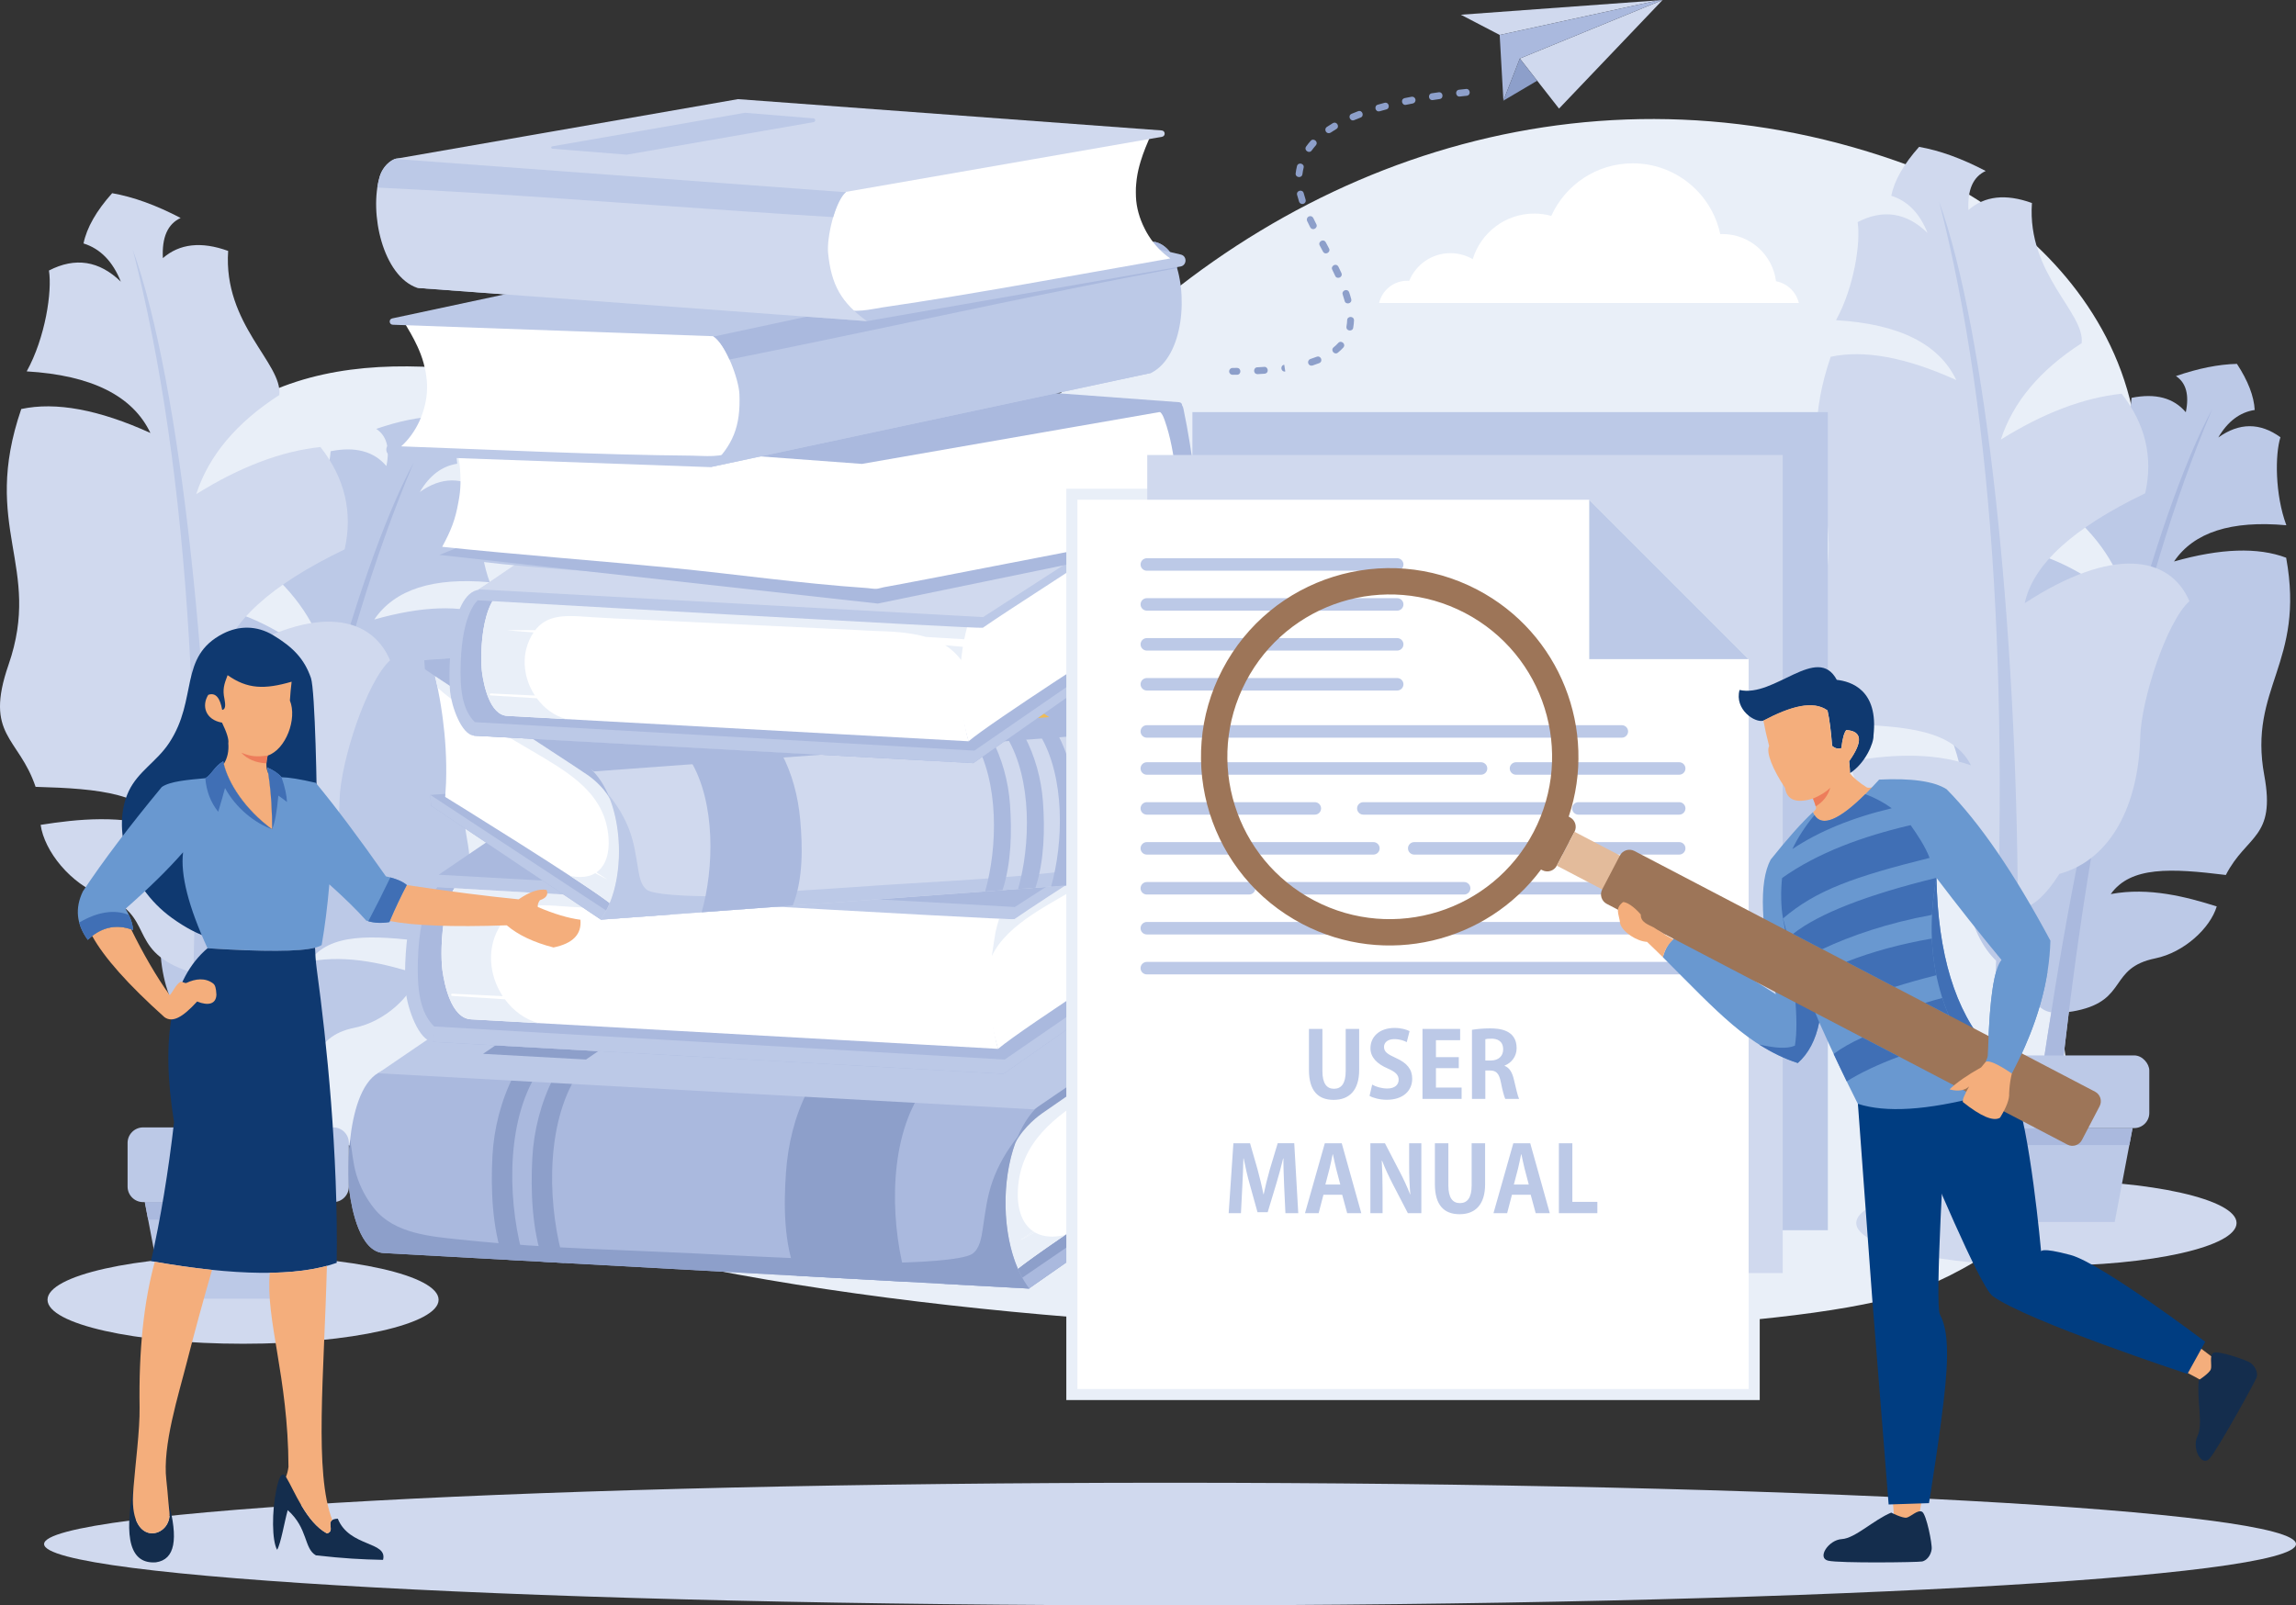<?xml version="1.0" encoding="UTF-8"?><svg id="a" xmlns="http://www.w3.org/2000/svg" viewBox="0 0 2206.8 1543.35"><rect x="0" y="0" width="2206.8" height="1543.35" fill="#333333" stroke="none"/><path d="M1836.18,159.62c-293.08-108.8-590.95-12.61-792.98,196.9-101.04,104.79-257.6,68.58-417.01,32.38-159.3-36.18-321.46-72.36-433.85,32.19-153.45,142.75-83.16,509.75,127.25,668.71,286,216.06,1351.46,222.55,1528.24,148.41,302.09-126.7,1.93-361.32,142.94-586.22,166.36-265.33-25.09-444.28-154.61-492.36Z" style="fill:#e9eff8; fill-rule:evenodd;"/><path d="M1949.83,530.35c-23.63,22.29-34.36,49-32.19,80.12,55.88,38.05,84.76,73.69,86.67,106.9-65.64-58.42-114.96-58.27-137.16-22.39,16.39,19.83,27.85,88.26,23.89,119.74-6.99,55.63,8.15,105.54,50.19,124.3,9.64,21.59,19.77,32.97,30.37,34.15-10.17,62.31-18.75,125.55-25.71,189.74,7.1,3.66,17.27,3.27,22.67-.39,2.17-25.02,3.76-42.68,5.39-54.51,4.31-46.58,9.16-91.64,14.55-135.16,2.6-.3,5.17-.73,7.73-1.29,49.14-10.32,30.32-40.99,75.29-50.21,27.67-5.67,52.85-29.04,59.1-49.94-28.8-9.08-65.08-18.77-101.86-11.88,19.12-26.86,57.94-24.85,110.61-18.36,19.91-38.69,48.17-35.15,36.96-95.68-15.61-84.36,39.57-107.75,21.01-209.31-27.14-10.26-63.06-9.06-107.77,3.61,18.96-28.05,54.95-39.66,107.96-34.83-11.02-29.75-10.92-68.21-5.68-84.61-19.68-14.23-39.59-14.15-59.72,.23,9.01-15.43,20.66-24.25,34.98-26.45-.71-13.22-6.4-28-17.07-44.32-17.64,.41-37.19,4.32-58.64,11.72,9.77,6.44,12.93,18.03,9.49,34.77-11.76-13.83-29.13-18.44-52.11-13.85-4.85,60.3-58.28,84.76-59.18,110.73,31.46,27.71,49.89,57.93,55.28,90.66-32.05-27.49-63.73-45.33-95.04-53.52Z" style="fill:#bcc9e7; fill-rule:evenodd;"/><path d="M1945.88,1162.91c6.96-64.18,15.53-127.43,25.71-189.74,36.29-235.34,99.66-478.44,154.83-580.16-73.6,173.48-124.43,411.81-152.48,715-1.62,11.83-3.21,29.49-5.39,54.51-5.41,3.66-15.57,4.05-22.67,.39Z" style="fill:#aab9de; fill-rule:evenodd;"/><path d="M2039.26,378.53c22.81,29.12,30.35,61.01,22.61,95.69-69.38,33.34-107.97,68.55-115.76,105.62,83.84-54.61,139.34-46.06,158.24-1.88-21.82,19.54-46.36,94.63-47.27,130.75-1.59,63.82-27.13,117.44-77.65,131.41-14.54,22.67-27.87,33.77-40,33.28,.86,71.89-.25,144.56-3.33,218.01-8.62,2.91-19.99,.74-25.46-4.3,1.81-28.54,3.02-48.69,3.21-62.28,3.07-53.19,5.28-104.74,6.61-154.66-2.88-.79-5.7-1.71-8.48-2.76-53.58-19.98-27.17-51.31-76.23-69.34-30.2-11.1-54.56-41.69-58.05-66.29,33.98-5.33,76.46-10.06,116.7,3.95-16.96-33.5-61.01-37.83-121.42-39.49-15.83-46.93-48.25-47.76-25.34-114.01,31.93-92.33-26.22-128.05,11.95-239.24,32.3-6.94,72.54,.52,120.72,22.39-16.58-34.81-55.12-54-115.63-57.58,17.46-31.62,23.9-74.94,20.78-94.3,24.58-12.68,46.97-9.2,67.19,10.42-7.51-18.91-19.13-30.82-34.87-35.73,3.05-14.77,11.97-30.43,26.75-47,19.79,3.46,41.13,11.19,64.03,23.17-12.1,5.59-17.63,18.1-16.6,37.53,15.59-13.57,35.94-15.81,61.03-6.73-4.8,68.72,51.2,105.35,47.8,134.75-40.15,25.85-66.03,56.74-77.67,92.68,40.76-25.5,79.48-40.2,116.12-44.09Z" style="fill:#d0d9ee; fill-rule:evenodd;"/><path d="M1936.11,1091.42c3.08-73.45,4.19-146.12,3.33-218.01-.82-271.15-30.84-555.63-75.64-679.54,53.37,207.84,70.05,484.83,50.05,830.97-.18,13.59-1.39,33.74-3.21,62.28,5.47,5.04,16.85,7.21,25.46,4.3Z" style="fill:#bcc9e7; fill-rule:evenodd;"/><path d="M1966.9,1134.65c-100.94,0-182.77,18.41-182.77,41.12s81.83,41.13,182.77,41.13,182.77-18.42,182.77-41.13-81.83-41.12-182.77-41.12Z" style="fill:#d0d9ee; fill-rule:evenodd;"/><rect x="1858.96" y="1014.64" width="206.84" height="69.86" rx="14.52" ry="14.52" style="fill:#bcc9e7;"/><polygon points="1875.07 1084.5 2049.7 1084.5 2032.56 1174.76 1892.21 1174.76 1875.07 1084.5" style="fill:#bcc9e7; fill-rule:evenodd;"/><polygon points="2049.7 1084.5 1875.07 1084.5 1878.17 1100.83 2046.61 1100.83 2049.7 1084.5" style="fill:#aab9de; fill-rule:evenodd;"/><path d="M216.06,585.86c-24.29,22.93-35.33,50.39-33.1,82.39,57.45,39.12,87.15,75.77,89.11,109.93-67.49-60.07-118.21-59.92-141.04-23.02,16.85,20.39,28.64,90.75,24.56,123.13-7.18,57.2,8.38,108.52,51.61,127.81,9.91,22.2,20.32,33.91,31.22,35.11-10.46,64.08-19.27,129.12-26.44,195.12,7.31,3.76,17.75,3.35,23.31-.41,2.24-25.72,3.87-43.88,5.55-56.04,4.43-47.91,9.41-94.24,14.95-138.99,2.67-.31,5.32-.75,7.95-1.32,50.54-10.61,31.18-42.15,77.42-51.63,28.46-5.83,54.34-29.86,60.77-51.35-29.62-9.34-66.92-19.3-104.74-12.22,19.66-27.62,59.57-25.55,113.74-18.88,20.47-39.77,49.52-36.14,38.01-98.38-16.06-86.75,40.69-110.8,21.6-215.23-27.91-10.55-64.84-9.32-110.81,3.71,19.49-28.85,56.49-40.79,111.01-35.82-11.33-30.59-11.23-70.14-5.84-87-20.24-14.63-40.71-14.55-61.4,.24,9.26-15.87,21.24-24.93,35.96-27.2-.73-13.6-6.58-28.79-17.55-45.57-18.14,.42-38.24,4.44-60.29,12.05,10.05,6.62,13.3,18.54,9.76,35.75-12.09-14.22-29.95-18.96-53.59-14.24-4.99,62.01-59.93,87.16-60.87,113.86,32.36,28.5,51.31,59.57,56.85,93.23-32.96-28.27-65.54-46.61-97.74-55.03Z" style="fill:#bcc9e7; fill-rule:evenodd;"/><path d="M212,1236.32c7.16-66,15.98-131.03,26.44-195.12,37.32-241.99,102.49-491.96,159.21-596.56-75.69,178.38-127.95,423.46-156.79,735.23-1.67,12.16-3.31,30.32-5.55,56.04-5.56,3.76-16.01,4.17-23.31,.41Z" style="fill:#aab9de; fill-rule:evenodd;"/><path d="M308.02,429.75c23.45,29.94,31.21,62.74,23.25,98.39-71.35,34.28-111.02,70.49-119.03,108.61,86.21-56.16,143.29-47.36,162.71-1.94-22.44,20.09-47.67,97.31-48.6,134.46-1.64,65.63-27.9,120.76-79.85,135.13-14.94,23.31-28.66,34.72-41.14,34.23,.88,73.92-.25,148.65-3.42,224.17-8.86,2.99-20.56,.76-26.18-4.43,1.86-29.34,3.11-50.06,3.3-64.04,3.16-54.69,5.42-107.7,6.8-159.04-2.96-.81-5.87-1.75-8.72-2.83-55.09-20.54-27.94-52.76-78.39-71.3-31.05-11.41-56.1-42.87-59.69-68.16,34.94-5.48,78.63-10.35,120,4.06-17.44-34.45-62.73-38.9-124.85-40.61-16.27-48.26-49.61-49.11-26.05-117.23,32.83-94.94-26.97-131.67,12.28-246,33.22-7.13,74.59,.54,124.13,23.03-17.04-35.8-56.67-55.53-118.9-59.21,17.96-32.51,24.58-77.06,21.38-96.96,25.27-13.04,48.3-9.46,69.09,10.71-7.73-19.44-19.67-31.68-35.86-36.74,3.13-15.19,12.3-31.29,27.51-48.32,20.35,3.56,42.29,11.5,65.84,23.83-12.44,5.75-18.13,18.61-17.07,38.6,16.03-13.95,36.95-16.26,62.75-6.92-4.93,70.66,52.65,108.33,49.16,138.55-41.28,26.58-67.9,58.35-79.87,95.3,41.92-26.22,81.73-41.33,119.41-45.33Z" style="fill:#d0d9ee; fill-rule:evenodd;"/><path d="M201.95,1162.8c3.17-75.52,4.3-150.25,3.42-224.17-.84-278.82-31.71-571.35-77.78-698.77,54.87,213.72,72.03,498.55,51.47,854.48-.19,13.98-1.43,34.7-3.3,64.04,5.62,5.18,17.33,7.42,26.18,4.43Z" style="fill:#bcc9e7; fill-rule:evenodd;"/><path d="M233.62,1207.26c-103.8,0-187.95,18.93-187.95,42.29s84.15,42.29,187.95,42.29,187.94-18.93,187.94-42.29-84.14-42.29-187.94-42.29Z" style="fill:#d0d9ee; fill-rule:evenodd;"/><path d="M137.55,1083.85h182.84c8.24,0,14.92,6.69,14.92,14.92v41.98c0,8.24-6.69,14.92-14.92,14.92H137.55c-8.24,0-14.92-6.69-14.92-14.92v-41.98c0-8.24,6.69-14.92,14.92-14.92Z" style="fill:#bcc9e7;"/><polygon points="139.19 1155.68 318.76 1155.68 301.13 1248.5 156.82 1248.5 139.19 1155.68" style="fill:#bcc9e7; fill-rule:evenodd;"/><polygon points="318.76 1155.68 139.19 1155.68 142.38 1172.48 315.57 1172.48 318.76 1155.68" style="fill:#aab9de; fill-rule:evenodd;"/><path d="M1124.58,1425.46c597.69,0,1082.21,26.39,1082.21,58.94s-484.53,58.95-1082.21,58.95-1082.2-26.39-1082.2-58.95,484.51-58.94,1082.2-58.94Z" style="fill:#d0d9ee; fill-rule:evenodd;"/><polygon points="1598.01 0 1460.78 56.26 1498.46 104.39 1598.01 0" style="fill:#d0d9ee; fill-rule:evenodd;"/><polygon points="1441.42 33.58 1593.82 .31 1404.11 14.16 1441.42 33.58" style="fill:#d0d9ee; fill-rule:evenodd;"/><polygon points="1441.42 33.58 1444.99 96.76 1460.78 56.26 1598.01 0 1593.82 .31 1441.42 33.58" style="fill:#aab9de; fill-rule:evenodd;"/><polygon points="1444.99 96.76 1477.48 77.58 1460.78 56.26 1444.99 96.76" style="fill:#8d9fca; fill-rule:evenodd;"/><path d="M1409.7,92.08c4.46-.56,3.46-7.06-.68-6.55l-6.57,.72c-4.4,.55-3.46,7.07,.74,6.54l6.52-.71h0Zm-225,261.64c-2.92,0-4.37,3.58-2.38,5.56,.49,.58,1.47,1.02,2.38,1.02l4.26-.02c4.26,0,4.35-6.58-.07-6.58l-4.19,.02h0Zm23.77-.6c-3.88,0-4.43,6.57,.37,6.57l6.63-.41c4.72-.59,3.42-7.05-.49-6.57l-6.51,.41h0Zm25.89-2.46c-4.09,.51-3.52,7.07,.99,6.51l-.99-6.51h0Zm25.14-5.54c-3.93,1.48-2.36,7.36,2.06,6.26,2.16-.69,4.28-1.45,6.4-2.27,4.02-1.72,1.62-7.64-2.45-6.12-1.97,.79-3.99,1.48-6.01,2.13h0Zm22.33-11.24c-3.43,2.86,.9,7.82,4.13,5.12,1.86-1.52,3.58-3.1,5.19-4.89,2.92-3.51-2.31-7.51-4.94-4.35-1.36,1.51-2.82,2.83-4.39,4.13h0Zm12.32-19.96c-.59,4.69,6,5.05,6.49,1.13,.42-2.36,.68-4.63,.77-7.02,0-4.54-6.58-4.3-6.58-.16-.07,2.05-.31,4.03-.68,6.05h0Zm-1.76-24.61c1,4.01,7.44,2.65,6.34-1.74-.58-2.15-1.21-4.38-1.95-6.49-1.62-4.31-7.66-1.7-6.23,2.11,.67,2,1.28,4.07,1.84,6.12h0Zm-9.08-24.11c1.62,3.79,7.77,1.43,5.98-2.75-.93-2-1.88-4.04-2.86-6.02-2.41-4.22-7.81-.43-5.91,2.89,.96,1.94,1.88,3.91,2.79,5.87h0Zm-11.75-23.35c2.28,3.99,7.84,.46,5.81-3.08l-3.09-5.82c-2.28-3.98-7.84-.46-5.81,3.09,1.06,1.89,2.08,3.89,3.09,5.81h0Zm-12.26-23.39c2.38,4.17,7.81,.43,5.89-2.94l-2.88-5.86c-2.25-3.93-7.61-1.06-5.94,2.84l2.93,5.96h0Zm-10.68-24.57c1.47,3.94,7.36,2.37,6.25-2.05-.67-2.03-1.27-4.02-1.8-6.09-1.05-4.19-7.44-2.62-6.38,1.61,.57,2.22,1.22,4.35,1.93,6.53h0Zm-3.3-27.32c-.54,4.31,5.99,5.12,6.53,.81,.24-2.03,.62-4.07,1.12-6.06,1.07-4.26-5.33-5.78-6.38-1.63-.56,2.27-.99,4.55-1.26,6.88h0Zm10.12-25.78c-2.58,3.6,2.84,7.34,5.31,3.88,1.23-1.7,2.5-3.3,3.91-4.86,2.99-3.59-2.32-7.49-4.89-4.42-1.54,1.68-3,3.55-4.34,5.4h0Zm19.88-18.76c-3.4,2.43-.3,7.73,3.67,5.46,1.77-1.2,3.56-2.33,5.4-3.42,3.65-2.09,.53-7.88-3.36-5.66-1.94,1.15-3.84,2.35-5.71,3.62h0Zm23.79-12.63c-4.05,1.74-1.39,7.75,2.54,6.07,1.98-.85,3.99-1.64,6-2.4,4.02-1.51,1.77-7.69-2.34-6.15-2.08,.79-4.16,1.61-6.21,2.48h0Zm25.22-8.78c-3.94,.99-2.66,7.45,1.8,6.33l6.28-1.73c4.11-1.03,2.63-7.44-1.67-6.37l-6.41,1.77h0Zm25.81-6.31c-4.54,1.14-2.55,7.41,1.32,6.45l6.41-1.27c4.19-1.05,3.19-7.02-1.23-6.47l-6.5,1.29h0Zm26.09-4.63c-4.09,.51-3.52,7.07,.98,6.51l6.48-.95c4.16-.52,3.52-7.07-.92-6.52l-6.55,.96Z" style="fill:#8d9fca; fill-rule:evenodd;"/><path d="M1728.94,291.27h-403.41c2.9-12.26,13.91-21.37,27.05-21.37,.63,0,1.26,.02,1.89,.07,6.37-15.6,21.69-26.59,39.58-26.59,7.83,0,15.16,2.11,21.46,5.78,7.7-25.36,31.25-43.83,59.13-43.83,5.67,0,11.17,.77,16.38,2.21,13.5-29.79,43.49-50.52,78.32-50.52,41.31,0,75.82,29.17,84.06,68.03,.7-.03,1.39-.05,2.09-.05,26.46,0,48.3,19.79,51.53,45.38,10.8,2.02,19.4,10.28,21.91,20.9Z" style="fill:#fff; fill-rule:evenodd;"/><polygon points="916.76 1075.61 908.03 1234.31 988.94 1238.77 1183.7 1102.79 1184.23 1090.34 916.76 1075.61" style="fill:#8d9fca; fill-rule:evenodd;"/><polygon points="979.15 1230.68 988.94 1238.77 1183.7 1102.79 1184.23 1090.34 979.15 1230.68" style="fill:#aab9de; fill-rule:evenodd;"/><path d="M1165.96,1079.08c.25,4.61,.61,9.23,1.08,13.88,0,0-161.87,104.03-191.33,128.85,0,0-29.32-47.89-4.28-132.45,0,0,188.29-127.93,204.89-136.92,0,0-4.32,17.83-7.57,45.03-.2,1.41-.34,2.82-.5,4.3-2.4,21.12-3.96,47.26-2.46,74.74,.04,.86,.08,1.72,.18,2.58Z" style="fill:#fff; fill-rule:evenodd;"/><path d="M1176.31,952.44s-.08,.03-.1,.05c-2.08,1.45-4.16,2.91-6.24,4.36-28.21,19.73-56.27,36.18-84.48,55.9-30.63,21.42-53.2,36.19-83.82,57.6-2.36,1.64-17.15,12.25-25.64,28.1-13.59,37.11-12.55,86.96,2.28,121.22,8.97-7.13,25.57-18.82,45.35-32.31-1.88,.41-3.76,.75-5.65,1.01-2.35,.32-4.59,.47-6.74,.47-6.61,0-12.17-1.49-16.73-4.16-.34,.19-.67,.38-1.01,.58-7.61,4.31-12.8,7.01-12.8,7.01,0,0,4.74-3.41,12.02-8.25,.12-.08,.23-.16,.36-.24-11.1-7.47-15.72-22.47-14.77-40,2.54-46.25,36.03-70.51,71.79-93.07,21.94-13.84,47.22-28.28,68.48-43.07,18.18-12.61,39.52-26.99,54.88-41.57,.16-.8,.31-1.57,.44-2.31,1.38-7.24,2.38-11.33,2.38-11.33Z" style="fill:#e9eff8; fill-rule:evenodd;"/><path d="M993.1,1183.78c-.12,.08-.24,.16-.36,.24-7.27,4.84-12.02,8.25-12.02,8.25,0,0,5.18-2.7,12.8-7.01,.33-.2,.67-.39,1.01-.58-.49-.29-.96-.58-1.43-.9Z" style="fill:#e9eff8; fill-rule:evenodd;"/><path d="M1187.87,944.33l.58-10.49-631.33-20.98-194.56,132.67s612.77,54.2,613.41,53.01c8.49-15.88,23.32-26.53,25.69-28.18,30.62-21.41,53.19-36.18,83.82-57.6,28.21-19.72,56.27-36.17,84.48-55.9,5.96-4.17,11.93-8.34,17.9-12.52Z" style="fill:#8d9fca; fill-rule:evenodd;"/><path d="M999.08,1062.12c-40.61,36.18-42.68,134.12-9.73,176.67,0,0-619.13-34.09-620.74-34.18-22.7-1.26-30.45-41.92-32.65-58.6-3.32-24.83-1.47-120.47,42.39-118.07l620.73,34.18Z" style="fill:#aab9de; fill-rule:evenodd;"/><path d="M978.31,1219.69h0c1.3,3.01,2.72,5.92,4.24,8.66h0c-1.52-2.76-2.93-5.65-4.24-8.66Z" style="fill:#508f9a; fill-rule:evenodd;"/><path d="M982.55,1228.35h0c1.47,2.65,3.04,5.18,4.7,7.57-1.67-2.39-3.23-4.92-4.7-7.57Z" style="fill:#63a3b0; fill-rule:evenodd;"/><path d="M978.3,1219.67h0s0,.02,0,.02h0s0,0,0-.02Z" style="fill:#f0e6b1; fill-rule:evenodd;"/><path d="M976.03,1098.45s-.03,.06-.05,.08c0,0-.01,0-.01,0-13.55,37.1-12.49,86.91,2.34,121.13h0c-14.83-34.25-15.87-84.11-2.28-121.22Z" style="fill:#e5da94; fill-rule:evenodd;"/><path d="M978.24,1092.82s-.03,.05-.06,.08c-.78,1.84-1.51,3.73-2.21,5.65,0,0,.01,0,.01,0,.02-.03,.03-.06,.05-.08,.7-1.91,1.43-3.79,2.21-5.63Z" style="fill:#508f9a; fill-rule:evenodd;"/><path d="M978.18,1092.9c-10.34,12.85-18.75,27.19-24.27,42.83-5.31,15.07-6.95,29.87-9.31,45.51-1.21,7.95-2.74,18.97-9.95,24.09-8.95,6.35-56.56,8.76-88.07,8.76-10,0-18.36-.24-23.38-.68-41.88-3.67-83.49-4.59-127.43-7.01-87.69-4.85-165.99-5.46-253.31-14.7-28.43-3.01-63.25-5.57-82.66-29.73-7.82-9.73-13.63-20.69-17.27-32.67-3.32-10.92-3.99-22.46-6-33.66-1.36,12.18-1.76,24.05-1.6,33.74,.11,6.81,.5,12.52,1.02,16.48,0,.06,.02,.12,.02,.17,2.21,16.68,9.95,57.34,32.65,58.6,1.61,.08,620.74,34.18,620.74,34.18h0c-.11-.15-.23-.3-.34-.45-.05-.06-.1-.12-.14-.18-.07-.09-.14-.18-.2-.27-.05-.07-.11-.14-.16-.21-.05-.07-.12-.16-.18-.23-.05-.08-.12-.17-.18-.24-.03-.04-.05-.08-.08-.12-.15-.2-.3-.41-.45-.62-.03-.04-.06-.08-.08-.12-.08-.11-.16-.21-.24-.34-.03-.03-.04-.06-.06-.09-1.67-2.39-3.23-4.92-4.7-7.57-1.52-2.75-2.93-5.65-4.24-8.66,0,0,0,0,0-.02-14.83-34.22-15.89-84.03-2.34-121.13,.7-1.91,1.43-3.8,2.21-5.65Z" style="fill:#8d9fca; fill-rule:evenodd;"/><path d="M513.96,1035.42l-20.38-1.12c-12.06,23.73-18.89,50.7-20.27,77.08-1.64,31.28-.36,68.56,10.52,99.57l20.19,1.12c-15.29-50.13-18.95-126.92,9.94-176.65Z" style="fill:#8d9fca; fill-rule:evenodd;"/><path d="M552.27,1037.52l-20.37-1.12c-12.06,23.74-18.9,50.7-20.27,77.08-1.65,31.29-.35,68.57,10.51,99.59l20.21,1.11c-15.31-50.13-18.96-126.91,9.93-176.65Z" style="fill:#8d9fca; fill-rule:evenodd;"/><path d="M881.81,1055.67l-106.07-5.85c-12.04,23.74-18.38,50.48-20.27,77.09-2.21,31.24-2.34,69.3,10.53,99.57l105.87,5.83c-15.28-50.13-18.95-126.91,9.94-176.65Z" style="fill:#8d9fca; fill-rule:evenodd;"/><polygon points="1188.45 933.84 557.88 899.13 363.31 1031.8 993.88 1066.53 1188.45 933.84" style="fill:#bcc9e7; fill-rule:evenodd;"/><polygon points="692.03 930.74 593.11 925.29 464.27 1013.12 563.22 1018.59 692.03 930.74" style="fill:#8d9fca; fill-rule:evenodd;"/><path d="M920.29,868.87c-21.87,38.29-20.27,119.12-5.2,160.72,0,0-497.36-27.86-498.68-27.94-13.88-.78-24.66-32.11-26.34-47.96-2.52-23.59-.22-114.52,35.6-112.53l494.62,27.71Z" style="fill:#bcc9e7; fill-rule:evenodd;"/><path d="M420.96,852.62s-17.51,12.45-19.27,69.93c-.88,27.9,1.54,50.31,15.55,64.26,1.55,1.56-.71,12.65-.83,14.84l548.14,30.72,192.4-134.83,.49-10.94-736.47-33.98Z" style="fill:#aab9de; fill-rule:evenodd;"/><polygon points="1157.43 886.6 965.68 1018.61 417.24 986.81 416.41 1001.65 964.55 1032.37 1156.94 897.54 1157.43 886.6" style="fill:#bcc9e7; fill-rule:evenodd;"/><path d="M1126.51,883.14c.21,4.06,.54,8.09,.94,12.19,0,0-142.24,91.23-168.15,113.02,0,0-19.93-57.91-1.19-126.7,0,0,163.01-101.84,177.6-109.73,0,0-3.82,15.67-6.7,39.55-.15,1.23-.3,2.49-.42,3.78-2.12,18.54-3.52,41.49-2.23,65.64,.04,.74,.1,1.5,.16,2.26Z" style="fill:#fff; fill-rule:evenodd;"/><path d="M952.81,970.8c1.21,14.04,3.4,27.04,6.5,37.53,0,0-505.28-28.3-506.64-28.38-19-1.06-25.52-33.54-27.4-46.85-2.8-19.82-1.4-96.12,35.3-94.06l506.64,28.38c-4.5,7.81-7.94,17.79-10.43,28.97-.61,2.71-1.15,5.54-1.62,8.4-3.24,18.76-4.04,39.98-2.8,59.69,.12,2.11,.25,4.24,.45,6.32Z" style="fill:#fff; fill-rule:evenodd;"/><path d="M1134.17,779.07h-.01c-.55,2.74-1.21,6.2-1.92,10.27,0,0,.01,0,.01,0,.7-4.07,1.37-7.53,1.92-10.27Z" style="fill:#f6f5e8; fill-rule:evenodd;"/><path d="M1134.15,779.07c-1.47,1.03-2.93,2.05-4.39,3.06-3.1,2.16-7.4,5.06-12.62,8.53-.04,1.13-.1,2.19-.16,3.19h0s-.01,.1-.01,.15c0,.06,0,.1-.01,.16,0,.04-.01,.08-.01,.12,0,.07-.01,.12-.01,.18v.08c0,.08-.01,.17-.03,.25v.08c-.06,.83-.14,1.61-.21,2.31,0,.01,0,.03-.01,.04,0,.08-.01,.16-.03,.23h0c-.06,.67-.16,1.41-.25,2.17,7.93-5.26,13.77-9.08,15.82-10.27,.71-4.07,1.37-7.53,1.92-10.27h0Zm-93.68,71.04c-5.2,.38-10.71,.79-16.54,1.21-21.14,13.76-39.56,25.84-48.88,32.34-.05,.03-.36,.05-.91,.05-1.9,0-6.63-.18-13.78-.49-1.36,4.14-2.54,8.55-3.58,13.17,0,.01-.01,.01-.01,.04-.5,2.3-2.62,16.91-3.47,22.68,15.15-32.24,59.72-51.32,86.89-68.81,.1-.07,.19-.12,.29-.18Z" style="fill:#e9eff8; fill-rule:evenodd;"/><path d="M436.7,853.92c-.3,.48-.56,.95-.83,1.47-.27,.46-.5,.94-.74,1.43-.25,.48-.48,.99-.73,1.5-.23,.51-.47,1.01-.71,1.54-.21,.49-.42,1.01-.62,1.54-.23,.53-.45,1.06-.65,1.6-.38,.97-.74,1.95-1.06,2.93-7.89,23.3-7.75,55.07-6.11,67.02,0,.05,.01,.1,.03,.15h0c1.88,13.31,8.4,45.79,27.4,46.85h0c.3,.02,25.65,1.43,64.85,3.63-12.98-3.55-24.2-11.95-32.28-22.91l-50.68-3.24c-.58-.03-1.03-.54-.99-1.12,.04-.56,.51-1,1.06-1h.05l48.46,2.33c-13.13-20-16.12-47.23-1.39-69.32-7.48-.55-13.81-1.12-18.67-1.49-6.81-.6-10.71-.94-10.71-.94,0,0,3.91-.03,10.76-.1,1.5,.01,3.14,.02,4.92,.02h4.8c3.25,0,6.82,0,10.67,.03,9.73-12.71,23.56-15.51,38.48-15.51,7.82,0,15.94,.76,23.92,1.28,4.76,.31,9.51,.6,14.28,.86l-18.61-12.49c-46.79-2.69-84.73-4.88-104.87-6.05Z" style="fill:#e9eff8; fill-rule:evenodd;"/><path d="M1145.5,771.14l.53-9.22-554.09-25.27-170.31,104.3-.69,12.06s552.05,32.1,554.12,30.65c26.92-18.78,129.92-84.23,154.72-101.53,5.28-3.67,10.49-7.34,15.74-11Z" style="fill:#bcc9e7; fill-rule:evenodd;"/><polygon points="1146.03 761.91 592.6 724.58 421.62 840.95 975.39 871.97 1146.03 761.91" style="fill:#aab9de; fill-rule:evenodd;"/><polygon points="990.96 759.66 655.03 740.85 614.7 769.23 945.66 787.78 990.96 759.66" style="fill:#eeece6; fill-rule:evenodd;"/><polygon points="634.83 747.98 644.47 879.21 577.54 884.12 414.28 774.51 413.66 764.21 634.83 747.98" style="fill:#aab9de; fill-rule:evenodd;"/><polygon points="585.54 877.28 577.54 884.12 414.28 774.51 413.66 764.21 585.54 877.28" style="fill:#bcc9e7; fill-rule:evenodd;"/><path d="M428.6,754.62c-.14,3.82-.38,7.65-.69,11.51,0,0,135.57,83.65,160.34,103.75,0,0,23.54-40.08,1.52-109.7,0,0-157.78-103.05-171.66-110.24,0,0,3.85,14.69,6.95,37.15,.16,1.18,.34,2.34,.49,3.57,2.3,17.44,3.98,39.05,3.17,61.83-.04,.7-.05,1.43-.12,2.13Z" style="fill:#fff; fill-rule:evenodd;"/><path d="M418.12,649.96c.03,.09,.15,.56,.35,1.4,.43,1.76,1.23,5.14,2.19,9.85,3.96,3.63,8.4,7.24,13.08,10.78-.52-2.44-.9-4.72-1.11-6.71-.18-1.64-.33-3.66-.45-5.99-2.91-1.89-5.83-3.81-8.75-5.78-1.75-1.17-3.49-2.35-5.24-3.52-.03-.02-.05-.04-.08-.04h0Zm71.55,59.16c11.59,6.91,23.48,13.68,34.39,20.27,29.96,18.14,58.05,37.7,60.84,75.96,1.06,14.5-2.54,26.99-11.62,33.33,.1,.07,.21,.12,.31,.19,6.09,3.89,10.07,6.65,10.07,6.65,0,0-4.34-2.17-10.7-5.61-.28-.16-.56-.31-.85-.47-3.89,2.38-8.69,3.7-14.46,3.7-1.56,0-3.19-.1-4.89-.3-1.58-.17-3.12-.45-4.7-.74,16.57,10.84,30.48,20.28,38.01,26.06,11.76-28.58,11.87-69.87,.06-100.38-7.27-12.98-19.67-21.55-21.65-22.87-19.41-13.05-34.95-23.02-52.47-34.56-8.19-.46-15.68-.88-22.34-1.24Z" style="fill:#e9eff8; fill-rule:evenodd;"/><path d="M408.42,643.41l-.64-8.67,522.27-26.96,163.07,106.9s-506.43,54.14-506.97,53.17c-7.25-13.02-19.7-21.61-21.68-22.94-25.68-17.26-44.59-29.14-70.26-46.4-23.66-15.92-47.13-29.08-70.77-44.99-5.01-3.37-10.02-6.74-15.02-10.1Z" style="fill:#aab9de; fill-rule:evenodd;"/><path d="M566.48,738.06c34.16,29.33,37.38,110.38,10.73,146.08,0,0,511.98-37.6,513.31-37.71,18.78-1.37,24.57-35.15,26.14-48.99,2.36-20.6-.6-99.75-36.88-97.08l-513.3,37.7Z" style="fill:#d0d9ee; fill-rule:evenodd;"/><path d="M586.13,767.78c11.8,30.5,11.7,71.8-.06,100.38h0c11.76-28.55,11.88-69.8,.1-100.31t-.01,0s-.02-.04-.03-.06Z" style="fill:#e5da94; fill-rule:evenodd;"/><path d="M1116.99,793.85h0Zm-.01,.15c0,.06,0,.1-.01,.16,.01-.06,.01-.1,.01-.16h0Zm-.03,.28c0,.07-.01,.12-.01,.18,0-.06,.01-.11,.01-.18h0Zm-.01,.25c0,.08-.01,.17-.03,.25,.01-.08,.03-.17,.03-.25h0Zm-.03,.33c-.06,.83-.14,1.61-.21,2.31,.08-.7,.16-1.48,.21-2.31h0Zm-.23,2.35c0,.08-.01,.16-.03,.23,.01-.07,.03-.15,.03-.23Z" style="fill:#e4da9c; fill-rule:evenodd;"/><path d="M1115.43,755.73c-1.47,9.31-1.87,18.87-4.46,27.97-2.8,9.97-7.44,19.12-13.78,27.31-15.69,20.29-44.46,22.93-67.96,25.85-72.16,8.98-136.97,10.68-209.47,16.03-36.34,2.66-70.78,4.06-105.37,7.73-5.78,.61-16.98,1.01-29.67,1.01-25.13,0-56.14-1.55-62.7-6.02-6.04-4.13-7.5-13.22-8.63-19.79-2.17-12.91-3.76-25.12-8.38-37.52-4.82-12.89-12-24.62-20.76-35.11,.67,1.52,1.32,3.08,1.93,4.66,11.78,30.51,11.66,71.76-.1,100.31h0c-1.04,2.53-2.17,4.95-3.38,7.24-1.18,2.25-2.45,4.35-3.8,6.37,0,0-.01,0-.02,.02-.08,.11-.15,.22-.22,.32t-.01,.02c-.15,.21-.31,.44-.45,.66t-.01,.02c-.05,.08-.11,.15-.16,.23-.04,.05-.08,.11-.12,.16-.05,.06-.1,.13-.15,.2-.05,.06-.1,.14-.15,.21-.04,.05-.08,.11-.12,.16-.09,.12-.18,.24-.27,.37h0s511.98-37.6,513.31-37.71c18.78-1.37,24.57-35.15,26.14-48.99h0c.01-.07,.03-.15,.03-.23,.01-.01,.01-.03,.01-.04,.08-.7,.16-1.48,.21-2.31v-.08c.01-.08,.03-.17,.03-.25v-.08c0-.06,.01-.11,.01-.18,0-.04,.01-.08,.01-.12,.01-.06,.01-.1,.01-.16,0-.05,0-.1,.01-.15h0c.58-8.73,.4-23.17-1.56-38.12Z" style="fill:#bcc9e7; fill-rule:evenodd;"/><path d="M999.33,706.26l16.86-1.24c10.32,19.46,16.4,41.69,17.95,63.51,1.84,25.87,1.32,56.73-7.22,82.58l-16.68,1.21c11.9-41.71,13.76-105.32-10.91-146.06Z" style="fill:#aab9de; fill-rule:evenodd;"/><path d="M967.65,708.59l16.86-1.24c10.32,19.46,16.4,41.68,17.94,63.5,1.85,25.87,1.32,56.74-7.19,82.59l-16.71,1.23c11.89-41.74,13.76-105.33-10.9-146.07Z" style="fill:#aab9de; fill-rule:evenodd;"/><path d="M935.97,710.92l16.86-1.24c10.32,19.46,16.39,41.68,17.93,63.5,1.86,25.86,1.34,56.74-7.18,82.58l-16.71,1.24c11.9-41.73,13.76-105.34-10.91-146.07Z" style="fill:#aab9de; fill-rule:evenodd;"/><path d="M663.45,730.93l87.71-6.44c10.35,19.46,15.99,41.51,17.96,63.5,2.3,25.83,3,57.32-7.21,82.58l-87.54,6.44c11.89-41.73,13.77-105.34-10.91-146.08Z" style="fill:#aab9de; fill-rule:evenodd;"/><polygon points="407.79 634.75 929.22 596.44 1092.29 703.31 570.84 741.62 407.79 634.75" style="fill:#aab9de; fill-rule:evenodd;"/><polygon points="818.66 624.65 900.46 618.64 1008.44 689.4 926.62 695.41 818.66 624.65" style="fill:#eebb57; fill-rule:evenodd;"/><path d="M896.67,590.61c-19.12,33.51-17.65,104.27-4.43,140.67,0,0-435.38-23.97-436.53-24.04-12.14-.67-21.61-28.1-23.09-41.97-2.23-20.64-.28-100.23,31.08-98.5l432.97,23.84Z" style="fill:#bcc9e7; fill-rule:evenodd;"/><path d="M459.59,576.8s-15.33,10.9-16.81,61.22c-.75,24.43,1.37,44.03,13.65,56.24,1.38,1.35-.61,11.07-.71,12.98l479.82,26.42,168.27-118.17,.42-9.58-644.64-29.12Z" style="fill:#aab9de; fill-rule:evenodd;"/><polygon points="1104.23 605.92 936.51 721.63 456.43 694.25 455.72 707.25 935.54 733.67 1103.81 615.5 1104.23 605.92" style="fill:#bcc9e7; fill-rule:evenodd;"/><path d="M1077.18,602.92c.18,3.55,.45,7.09,.83,10.67,0,0-124.44,79.98-147.09,99.05,0,0-17.48-50.66-1.14-110.9,0,0,142.59-89.25,155.35-96.18,0,0-3.34,13.7-5.82,34.61-.14,1.08-.26,2.19-.39,3.31-1.84,16.23-3.04,36.32-1.89,57.43,.03,.67,.07,1.34,.15,2Z" style="fill:#fff; fill-rule:evenodd;"/><path d="M925.22,679.79c1.06,12.28,2.99,23.67,5.72,32.84,0,0-442.3-24.35-443.48-24.41-16.62-.92-22.38-29.35-24.02-40.99-2.47-17.34-1.32-84.14,30.82-82.35l443.47,24.41c-3.93,6.84-6.92,15.58-9.09,25.37-.53,2.38-1.01,4.84-1.42,7.36-2.82,16.41-3.52,34.97-2.38,52.24,.08,1.86,.21,3.71,.39,5.54Z" style="fill:#fff; fill-rule:evenodd;"/><path d="M493.08,564.83c-.14,0-.27,0-.41,0h.34c.41,0,.82,.01,1.25,.04l443.47,24.41h0l-307.53-16.94-135.94-7.47c-.4-.03-.79-.04-1.17-.04h0Zm-9.47,2.36l-.05,.03c-.19,.1-.4,.21-.58,.33,.21-.13,.42-.25,.64-.36Z" style="fill:#f6f5e8; fill-rule:evenodd;"/><path d="M493,564.84h-.34c-.37,.01-.73,.03-1.1,.06l-.82,.09c-.59,.06-1.16,.15-1.75,.27l-.86,.2c-.55,.14-1.08,.29-1.6,.46l-.79,.29c-.63,.24-1.24,.54-1.84,.84l-.31,.15c-.22,.11-.43,.23-.64,.36-.49,.29-.97,.62-1.43,.94l-.69,.53c-.42,.32-.82,.65-1.24,1.02l-.75,.69-1.08,1.1-.7,.78c-.38,.43-.72,.89-1.07,1.33l-.56,.74c-.49,.67-.96,1.38-1.41,2.12l-.63,1.06c-.26,.43-.51,.88-.74,1.33-.23,.42-.44,.83-.65,1.26-.23,.42-.43,.87-.64,1.31-.21,.43-.42,.89-.61,1.34-.2,.44-.38,.9-.58,1.36-.17,.47-.37,.93-.56,1.41-.3,.84-.62,1.7-.91,2.56-2.21,6.51-3.69,13.79-4.65,21.01-2.04,15.48-1.64,30.72-.62,37.78h0c1.64,11.65,7.4,40.08,24.02,40.99h0s.39,.02,1.06,.06h.02c.09,0,.19,0,.29,.02h.02c5.35,.29,25.9,1.41,55.42,3.05-11.38-3.1-21.23-10.45-28.3-20.04l-44.38-2.79c-.51-.04-.9-.48-.86-.99,.03-.49,.43-.87,.93-.87h.05l42.42,2c-11.51-17.49-14.16-41.32-1.26-60.67-6.55-.48-12.1-.97-16.36-1.28-5.97-.52-9.38-.83-9.38-.83,0,0,3.42-.03,9.42-.09,1.24,0,2.6,.02,4.05,.02,1.03,0,2.11,0,3.24,0h4.53c1.91,0,3.93,0,6.05,.02,8.51-11.16,20.66-13.6,33.75-13.6,6.81,0,13.88,.66,20.83,1.11,28.23,1.79,56.49,2.62,84.72,4.12,16.12,.86,32.23,1.53,48.33,2.32,40.27,1.96,80.55,3.92,120.81,5.86,7.62,.38,15.29,.92,22.92,1.12,18.42,.44,32.79,2.27,44.26,5.57,6.64,.41,12.85,.78,18.37,1.1,7.68,.47,14.04,.86,18.39,1.12,.85-4.2,1.84-8.47,3-12.79,0,0,1.11-.68,3.13-1.95,1.42-3.84,3.02-7.38,4.82-10.51l-443.47-24.41c-.43-.03-.84-.04-1.25-.04h0Zm415.41,55.43c6.99,.64,12.84,1.18,17.05,1.58-.7,4.32-1.25,8.54-1.65,12.68-4.22-5.65-9.19-10.39-15.4-14.26Z" style="fill:#e9eff8; fill-rule:evenodd;"/><path d="M1093.72,504.89l.45-8.08-485.02-21.67-148.99,91.45-.58,10.56s483.24,27.64,485.05,26.36c23.54-16.47,113.65-73.83,135.33-89,4.59-3.21,9.18-6.43,13.78-9.62Z" style="fill:#bcc9e7; fill-rule:evenodd;"/><polygon points="1094.17 496.8 609.72 464.58 460.16 566.58 944.9 593.27 1094.17 496.8" style="fill:#d0d9ee; fill-rule:evenodd;"/><polygon points="958.44 494.96 664.37 478.77 629.1 503.65 918.8 519.6 958.44 494.96" style="fill:#eeece6; fill-rule:evenodd;"/><path d="M812.72,504.53c-1.41-14.39,6.31-49.39,17.27-58.82-23.2-3.33-46.62-5.35-69.96-7.48-60.46-5.52-121.01-10.07-181.57-14.34-29.42-2.07-58.85-4.04-88.29-5.86-12.24-.75-24.48-1.47-36.71-2.14-7.73-.43-7.95,1.7-6.84,8.85,1.3,8.31,2.08,16.72,2.35,25.12,.36,11.37-.34,22.67-1.71,33.95-1.1,8.97,.9,18.46-5.9,25.81-7.57,8.2-16.73,9.98-29.91,14.08-8.47,2.64-2.49,8.66,6.2,10.07,27.51,4.48,56.91,8.06,90.33,10.95,48.26,4.17,96.63,7.14,144.94,10.71,45.51,3.37,91.35,11.43,136.87,14.79,20.19,1.49,40.38,2.99,60.57,4.48-24.77-17.83-34.63-39.68-37.65-70.17Z" style="fill:#bcc9e7; fill-rule:evenodd;"/><path d="M1146.72,517.81l-303.03,62.43-421.48-46.77,313.02-124.49c12.44,2.9,24.87,5.79,37.3,8.7,13.8,3.21,27.6,6.42,41.39,9.63,15.21,3.55,29.31-1.34,44.55-4.16,90.11-16.68,181.42-25.5,272.56-34.32,1.77-.17,3.8-.26,5.08,.99,.84,.83,1.14,2.08,1.38,3.25,4.75,22.52,7.38,41.18,10.8,63.95,1.27,8.43,9.32,58.88-1.57,60.78Z" style="fill:#aab9de; fill-rule:evenodd;"/><path d="M425.03,525.68c60.58,6.52,167.23,14.98,218.85,20.09,65.58,6.41,123.86,15.07,189.97,19.6,2.98,.23,5.96,.93,9.02,.66,2.25-.25,4.41-1.1,6.64-1.49,36.75-6.53,179.12-34.8,215.07-41.17,21.08-3.76,40.05-10.01,62.85-14.13,2.06-.33,3.96-1.64,5.41-3.11l.82-.99c1.6-2.28,1.62-5.21,1.53-7.99-.3-14.85-3.42-28.47-5.17-42.99-2.06-17.09-4.93-34.21-10.72-50.48-.75-2.02-1.52-4.14-2.77-5.9-2.82-3.87-7.75-5.75-12.54-5.89-9.75-.38-20.65,3.68-30.42,5.01-11.41,1.5-22.83,3.02-34.25,4.57-50.32,6.79-100.71,13.59-150.78,21.75-15.03,2.49-30.12,4.98-45.05,8.13-6.52,1.34-13.1,3.68-19.67,4.32-17.97,1.64-36.45-.72-54.36-2.42-115.98-10.99-219.76-18.23-336.29-20.07,5.45,12.05,8.66,27.78,9.3,42.75,.06,1.59,.12,3.14,.14,4.7,.07,5.94-.3,11.64-1.12,16.88l-.16,1c-.27,1.62-.49,3.15-.82,4.64-2.89,16.29-6.86,26.62-15.49,42.5Z" style="fill:#fff; fill-rule:evenodd;"/><path d="M1133.66,392.79l-305.22,53.19-408.39-30.18c-3.45-.25-3.71-5.24-.29-5.84l306.33-53.38,407.26,30.1c3.61,.27,3.87,5.49,.3,6.11Z" style="fill:#aab9de; fill-rule:evenodd;"/><path d="M376.95,438.16l305.71,10.93,423.72-90.54-331.94-84.63-399.37,152.89c-5.97,2.29-4.5,11.11,1.88,11.35Z" style="fill:#bcc9e7; fill-rule:evenodd;"/><path d="M385.57,429.11c92.99,3.36,189.52,8.18,280.2,8.95,9.59,.04,30.15,2.56,39.23-5.38,8.42-7.33,18.57-25.96,19.42-37.11,1.5-20.17-3.54-41.3-15.44-61.4-3.1-5.21-6.72-10.4-10.79-14.83-3.27-3.56-7.75-6.37-12.57-7.03-51.61-7.13-297.51-3.23-298.2-4.35,5.17,8.67,9.91,16.6,13.7,24.88,.55,1.14,1.1,2.33,1.56,3.52,2.36,5.46,4.25,11.13,5.62,17.37,.27,1.15,.5,2.38,.77,3.59,.47,2.74,.86,5.6,1.15,8.55,.98,10.23-.53,21.18-4.16,31.58-.35,1.16-.79,2.32-1.23,3.44-1.97,4.99-4.46,9.84-7.42,14.33-.73,1.14-1.54,2.28-2.33,3.37-2.84,3.84-6,7.4-9.51,10.51Z" style="fill:#fff; fill-rule:evenodd;"/><path d="M710.71,379.14c-.55-14.45-12.98-48.07-25.12-55.91,74.15-21.24,417.02-92.71,425.28-90.49,8.53,2.3,14.24,9.28,16.7,14.69,15.12,33.27,10.24,95.34-21.2,111.13l-423.72,90.54c22.1-21.04,29.22-39.33,28.06-69.96Z" style="fill:#bcc9e7; fill-rule:evenodd;"/><path d="M1041.95,275.05c-113.74,22.84-227.04,47.88-340.82,70.57-4.48-9.97-10.04-18.84-15.55-22.39,74.15-21.24,417.02-92.71,425.28-90.49,8.53,2.3,14.24,9.28,16.7,14.69,1.44,3.19,2.71,6.65,3.78,10.29-29.84,5.58-59.64,11.35-89.4,17.32Z" style="fill:#aab9de; fill-rule:evenodd;"/><path d="M377.54,312.2l309.62,11.08,423.71-90.55-334.52-11.97-399.35,85.34c-3.56,.76-3.1,5.97,.53,6.1Z" style="fill:#bcc9e7; fill-rule:evenodd;"/><path d="M707.28,252.57l182.22,6.52,70.11-15.44c1.32-.29,1.15-2.22-.21-2.27l-187.83-6.72-64.61,14.31c-2.08,.44-1.82,3.51,.32,3.59Z" style="fill:#f8d462; fill-rule:evenodd;"/><path d="M1134.61,256.21l-301.36,52.52-432.1-31.94,317.28-129.09,416.5,97.02c6.22,1.45,5.97,10.4-.32,11.49Z" style="fill:#bcc9e7; fill-rule:evenodd;"/><path d="M1124.86,248.43c-91.68,16-186.65,33.93-276.39,47.06-9.48,1.36-29.51,6.65-39.59,.02-9.34-6.11-21.94-23.18-24.29-34.12-4.24-19.77-2.13-41.39,6.92-62.93,2.36-5.58,5.22-11.21,8.66-16.17,2.76-3.96,6.81-7.36,11.5-8.67,50.16-14.1,294.3-43.76,294.84-44.97-3.96,9.29-7.57,17.8-10.19,26.52-.39,1.2-.77,2.46-1.07,3.71-1.58,5.73-2.69,11.61-3.21,17.97-.1,1.18-.16,2.41-.27,3.65-.08,2.79-.08,5.67,.03,8.64,.41,10.26,3.41,20.91,8.42,30.71,.51,1.11,1.09,2.2,1.69,3.24,2.63,4.68,5.76,9.14,9.3,13.19,.88,1.02,1.84,2.04,2.76,3.02,3.35,3.41,6.96,6.51,10.88,9.12Z" style="fill:#fff; fill-rule:evenodd;"/><path d="M795.93,243.25c-1.43-14.39,6.29-49.4,17.26-58.83-76.36-10.92-425.77-34.98-433.65-31.65-8.14,3.44-12.84,11.12-14.54,16.83-10.44,35.02,2.86,95.84,36.16,107.19l432.1,31.94c-24.77-17.83-34.31-34.98-37.33-65.48Z" style="fill:#d0d9ee; fill-rule:evenodd;"/><path d="M453.58,185.29c115.81,7.11,231.45,16.48,347.25,23.44,3.1-10.48,7.38-20.03,12.35-24.31-76.36-10.92-425.77-34.98-433.65-31.65-8.14,3.44-12.84,11.12-14.54,16.83-1,3.35-1.78,6.95-2.35,10.72,30.32,1.46,60.63,3.1,90.93,4.96Z" style="fill:#bcc9e7; fill-rule:evenodd;"/><path d="M1116.86,131.51l-305.21,53.19-432.11-31.92,329.76-57.48,407.25,30.1c3.63,.26,3.89,5.49,.31,6.11Z" style="fill:#d0d9ee; fill-rule:evenodd;"/><path d="M782.06,117.39l-179.63,31.31-71.55-5.73c-1.34-.11-1.44-2.05-.11-2.28l185.16-32.27,65.95,5.38c2.13,.15,2.28,3.22,.18,3.59Z" style="fill:#bcc9e7; fill-rule:evenodd;"/><polygon points="1024.89 469.82 1531.9 469.82 1691.36 629.28 1691.36 1345.98 1024.89 1345.98 1024.89 469.82" style="fill:#e9eff8; fill-rule:evenodd;"/><rect x="1146.07" y="396.19" width="610.76" height="786.49" style="fill:#bcc9e7;"/><rect x="1102.69" y="437.43" width="610.76" height="786.49" style="fill:#d0d9ee;"/><polygon points="1035.53 480.46 1527.49 480.46 1680.72 633.69 1680.72 1335.34 1035.53 1335.34 1035.53 480.46" style="fill:#fff; fill-rule:evenodd;"/><polygon points="1527.49 480.46 1527.49 633.69 1680.72 633.69 1527.49 480.46" style="fill:#bcc9e7; fill-rule:evenodd;"/><path d="M1558.84,697.18h-456.58c-3.3,0-6,2.7-6,6h0c0,3.3,2.7,6,6,6h456.58c3.3,0,6-2.7,6-6h0c0-3.3-2.7-6-6-6h0Zm-215.91-45.34h-240.67c-3.3,0-6,2.7-6,6h0c0,3.3,2.7,6,6,6h240.67c3.3,0,6-2.7,6-6h0c0-3.3-2.7-6-6-6h0Zm0-38.39h-240.67c-3.3,0-6,2.7-6,6h0c0,3.3,2.7,6,6,6h240.67c3.3,0,6-2.7,6-6h0c0-3.3-2.7-6-6-6h0Zm0-38.39h-240.67c-3.3,0-6,2.7-6,6h0c0,3.3,2.7,6,6,6h240.67c3.3,0,6-2.7,6-6h0c0-3.3-2.7-6-6-6h0Zm0-38.39h-240.67c-3.3,0-6,2.7-6,6h0c0,3.3,2.7,6,6,6h240.67c3.3,0,6-2.7,6-6h0c0-3.3-2.7-6-6-6h0Zm271.05,388.08h-511.73c-3.3,0-6,2.7-6,6h0c0,3.3,2.7,6,6,6h511.73c3.3,0,6-2.69,6-6h0c0-3.3-2.7-6-6-6h0Zm0-38.39h-307.2c-3.3,0-6,2.7-6,6h0c0,3.3,2.69,6,6,6h307.2c3.3,0,6-2.69,6-6h0c0-3.3-2.7-6-6-6h0Zm-338.66,0h-173.07c-3.3,0-6,2.7-6,6h0c0,3.3,2.7,6,6,6h173.07c3.3,0,6-2.69,6-6h0c0-3.3-2.7-6-6-6h0Zm-74.76-38.39h-98.31c-3.3,0-6,2.7-6,6h0c0,3.3,2.7,6,6,6h98.31c3.3,0,6-2.69,6-6h0c0-3.3-2.7-6-6-6h0Zm206.71,0h-172.56c-3.3,0-6,2.7-6,6h0c0,3.3,2.7,6,6,6h172.56c3.3,0,6-2.69,6-6h0c0-3.3-2.69-6-6-6h0Zm206.71,0h-172.55c-3.3,0-6,2.7-6,6h0c0,3.3,2.7,6,6,6h172.55c3.3,0,6-2.69,6-6h0c0-3.3-2.7-6-6-6h0Zm-293.93-38.39h-217.8c-3.3,0-6,2.7-6,6h0c0,3.3,2.7,6,6,6h217.8c3.3,0,6-2.69,6-6h0c0-3.3-2.69-6-6-6h0Zm293.93,0h-254.7c-3.3,0-6,2.7-6,6h0c0,3.3,2.7,6,6,6h254.7c3.3,0,6-2.69,6-6h0c0-3.3-2.7-6-6-6h0Zm-350.23-38.39h-161.5c-3.3,0-6,2.7-6,6h0c0,3.3,2.7,6,6,6h161.5c3.3,0,6-2.69,6-6h0c0-3.3-2.69-6-6-6h0Zm225.28,0h-178.67c-3.3,0-6,2.7-6,6h0c0,3.3,2.69,6,6,6h178.67c3.3,0,6-2.69,6-6h0c0-3.3-2.7-6-6-6h0Zm124.94,0h-96.89c-3.31,0-6,2.7-6,6h0c0,3.3,2.69,6,6,6h96.89c3.3,0,6-2.69,6-6h0c0-3.3-2.7-6-6-6h0Zm-190.47-38.39h-321.26c-3.3,0-6,2.7-6,6h0c0,3.3,2.7,6,6,6h321.26c3.3,0,6-2.7,6-6h0c0-3.3-2.7-6-6-6h0Zm190.47,0h-156.88c-3.3,0-6,2.7-6,6h0c0,3.3,2.7,6,6,6h156.88c3.3,0,6-2.7,6-6h0c0-3.3-2.7-6-6-6Z" style="fill:#bcc9e7; fill-rule:evenodd;"/><path d="M1293.42,989.18v40.59c0,11.96-4.28,16.94-11.28,16.94s-11.1-5.15-11.1-16.94v-40.59h-12.94v39.46c0,19.73,8.57,28.74,23.69,28.74s24.57-9.18,24.57-28.82v-39.38h-12.95Zm22.91,64.35c3.15,1.92,9.88,3.76,16.53,3.76,15.65,0,24.48-8.57,24.48-20.28,0-8.83-4.8-15.04-15.56-19.84-8.22-3.76-11.54-5.95-11.54-10.76,0-3.76,3.06-7.43,9.88-7.43,5.51,0,9.62,1.66,11.98,2.89l2.71-10.58c-3.15-1.58-8.05-3.06-14.42-3.06-14.52,0-23.17,8.47-23.17,19.49,0,8.75,6.29,15.04,16.44,19.41,7.43,3.23,10.67,6.12,10.67,10.93s-3.76,8.4-10.93,8.4c-5.42,0-11.02-1.66-14.51-3.76l-2.54,10.84h0Zm63.83-7.96v-18.7h21.95v-10.58h-21.95v-16.27h23.26v-10.84h-36.2v67.24h37.6v-10.85h-24.65Zm34.62,10.85h12.85v-27.28h4.37c6.12,0,8.83,2.71,10.58,11.36,1.58,8.13,3.24,13.99,4.2,15.92h13.29c-1.31-2.54-3.06-10.58-4.98-18.54-1.58-6.82-4.21-11.36-8.92-13.21v-.26c6.29-2.45,11.54-8.48,11.54-16.7,0-18.01-17.14-19.06-25.62-19.06-6.56,0-12.85,.61-17.31,1.39v66.37h0Zm12.85-57.36c1.05-.35,3.06-.52,5.95-.52,4.72,0,11.19,1.66,11.19,10.32,0,6.38-4.46,10.66-11.8,10.66h-5.33v-20.46h0Zm-199.57,100.03l-7.61,25.27c-2.27,8.04-4.28,16.17-5.85,23.69h-.27c-1.49-7.7-3.41-15.57-5.6-23.69l-7.25-25.27h-16l-4.54,67.24h11.8l1.31-25.88c.43-8.31,.88-18.28,1.05-26.76h.26c1.58,8.22,3.67,17.32,5.86,24.92l7.43,26.75h9.79l8.22-27.2c2.27-7.51,4.72-16.44,6.64-24.48h.26c-.08,6.82,.36,17.67,.7,26.49l1.23,26.14h12.33l-3.85-67.24h-15.91Zm45.29,0l-19.06,67.24h13.11l4.63-17.75h18.01l4.81,17.75h13.56l-18.8-67.24h-16.26Zm4.55,24.31c.96-3.94,2.1-9.44,2.97-13.64h.27c.87,4.11,2.01,9.53,3.06,13.73l4.02,15.3h-14.34l4.02-15.39h0Zm76.5-24.31v20.2c0,10.93,.35,20.46,1.13,29.03h-.17c-2.71-7-6.48-15.22-10.06-21.95l-14.17-27.29h-13.99v67.24h11.72v-20.63c0-11.98-.27-21.42-.79-29.73h.35c2.8,7.35,6.74,15.65,10.32,22.56l14.43,27.8h12.94v-67.24h-11.72Zm60.07,0v40.6c0,11.97-4.28,16.94-11.28,16.94s-11.1-5.15-11.1-16.94v-40.6h-12.94v39.47c0,19.73,8.57,28.74,23.69,28.74s24.57-9.19,24.57-28.83v-39.38h-12.94Zm40.05,0l-19.06,67.24h13.12l4.63-17.75h18.01l4.81,17.75h13.55l-18.8-67.24h-16.26Zm4.54,24.31c.96-3.94,2.1-9.44,2.97-13.64h.27c.88,4.11,2.01,9.53,3.06,13.73l4.02,15.3h-14.34l4.02-15.39h0Zm52.2,32v-56.31h-12.95v67.24h36.99v-10.93h-24.04Z" style="fill:#bcc9e7; fill-rule:evenodd;"/><path d="M298.84,651.72c-6.33-18.21-17.07-29.48-36.41-41.12-15.64-9.38-32.81-9.26-48.05-1.44-43.14,22.16-23.75,62.49-51.77,105.01-11.98,18.13-29.92,27.41-38.9,46.47-16.26,34.36-2.12,90.31,41.46,121.79,106.73,77.16,139.07-65.82,139.38-95.48,.25-22.05-1.63-123.5-5.71-135.24Z" style="fill:#0f3970; fill-rule:evenodd;"/><path d="M214.56,731.86c-8.68,5-11.35,13.22-17.22,16.27-17.05,1.61-33.85,2.92-41.85,8.47-31.28,37.82-56.56,71.25-75.82,100.31-7.79,16.1-6.23,31.63,4.7,46.63,13.41-12.38,27.94-15.52,43.62-9.39-.53-6.55-2.98-13.37-7.38-20.47,22.52-19.76,40.96-37.88,55.36-54.35-2.66,21.62,5.17,52.37,23.49,92.26,63.75,4.15,100.32,3.14,109.71-3.02,3.1-17.84,5.56-37.3,7.38-58.38,14.63,13.1,26.49,24.73,35.56,34.89,6.87,2.26,14.26,2.71,22.15,1.34,5.57-13.09,11.16-24.94,16.77-35.57-3.87-3.49-10.58-6.28-20.12-8.38-26.03-37.12-48.51-67.09-67.43-89.91-14.68-3.43-25.64-5.22-32.88-5.37-3.09-3.65-7.68-6.78-13.75-9.39,3.54,19.5,4.88,42.87,4.69,59.39-27.84-20.41-43.5-47.06-46.97-65.34Z" style="fill:#6998d0; fill-rule:evenodd;"/><path d="M167.28,1078.85c-13.22-81.89-2.5-137.64,32.17-167.25,53.84,3.5,88.29,3.34,103.36-.52,.16,5.76,.54,12.56,1.75,21.48,9.38,69.04,20.6,176.21,19.06,281.5-37.99,13.34-97.49,12.78-178.48-1.68,9.25-40.95,16.63-85.47,22.14-133.53Z" style="fill:#0f3970; fill-rule:evenodd;"/><path d="M270.59,747.21c3.28,9.61,5.02,17.56,5.24,23.82-3.75-2.98-6.52-5.02-8.3-6.13-1.38,15.43-3.37,26.2-6,32.3,.19-16.51-1.15-39.89-4.69-59.39,6.07,2.61,10.66,5.74,13.75,9.39Z" style="fill:#406fb5; fill-rule:evenodd;"/><path d="M214.56,731.86c3.46,18.29,19.12,44.94,46.97,65.34-16.64-5.91-34.83-20.37-45.25-39.6-1.73,6.5-3.91,14.11-6.54,22.81-7.24-8.97-11.37-19.74-12.4-32.3,5.87-3.05,8.54-11.27,17.22-16.27Z" style="fill:#406fb5; fill-rule:evenodd;"/><path d="M126.09,893.45c11.11,22.7,24.11,45.33,37.05,63.33,2.97-3.18,5.83-10.07,10.04-12.72,1.67-1.05,4.34,1.67,6.12,.83,8.48-4,17.9-5.15,25.5,.54,1.9,1.43,2.92,4.22,3.2,10.85-.32,9.09-7.94,10.82-18.53,6.54-14.19,15.47-23.63,20.5-31.36,15.09-35.01-31.42-58.18-57.47-69.52-78.15,11.67-8.88,24.18-10.99,37.51-6.33Z" style="fill:#f4ae7c; fill-rule:evenodd;"/><path d="M487.08,889.57c-52.44,1.75-89.91,.36-112.39-4.16,5.42-12.68,10.88-24.19,16.34-34.53,41.83,6.22,77.64,10.78,107.44,13.7,10.71-7.34,19.66-10.36,26.84-9.06,1.98,4.51-.15,7.81-6.37,9.9-1.67,2.34-2.35,4.52-2.01,6.54,15.5,6.62,29.15,10.71,40.93,12.25,1.38,13.96-7.25,22.85-25.89,26.65-19.01-4.91-33.98-12-44.89-21.28Z" style="fill:#f4ae7c; fill-rule:evenodd;"/><path d="M161.8,1443.4c9.77,36.48,6.48,55.9-11.95,58.57-24.46,1.77-31.1-22.41-21.5-72.22-.21,2.71-.38,5.22-.48,7.47-2.71,52.17,37.77,40.5,34.95,16.47-.4-3.35-.71-6.78-1.02-10.29Z" style="fill:#142d4d; fill-rule:evenodd;"/><path d="M162.82,1453.69c2.82,24.03-37.66,35.7-34.95-16.47,.1-2.25,.27-4.76,.48-7.47,1.66-21.26,6.15-55.3,5.82-76.75-.86-54.83,4.01-101.49,14.61-139.98,19.62,3.43,37.96,6.04,55.02,7.8-9.22,32.04-17.21,61.35-23.99,87.92-8.31,32.65-23.81,80.94-19.93,114.09,.83,7.1,1.35,13.97,1.92,20.57,.3,3.5,.62,6.94,1.02,10.29Z" style="fill:#f4ae7c; fill-rule:evenodd;"/><path d="M324.67,1459.98c-14.12,.76-1.23,11.74-10.42,14.22-20.1-10.99-31.22-40.95-39.24-54.17-4.22-6.96-7.28,1.89-9.36,11.8-4.47,21.28-4.33,49.38,.72,58.11,3.67-6.4,6.83-26.1,10.17-38.14,19.72,17.53,15.41,36.87,27.11,43.46,28.04,3.1,43.21,3.87,64.51,4.34,4.67-18.1-32.37-11.99-43.5-39.62Z" style="fill:#142d4d; fill-rule:evenodd;"/><path d="M314.2,1216.97c-2.69,105.21-12.38,198.98,5.17,244.32-4.88,3.15,2.41,10.89-5.12,12.91-20.1-10.99-31.22-40.95-39.24-54.17-.04-.08-.09-.15-.14-.22,1.12-2.8,1.93-6.02,2.41-9.64-.35-87.28-22.17-141.1-17.95-186.54,21.24-.31,39.53-2.53,54.87-6.66Z" style="fill:#f4ae7c; fill-rule:evenodd;"/><path d="M354,885.67c7.05-13.41,14.11-27.46,21.19-42.13,7.29,1.95,12.56,4.41,15.83,7.34-5.46,10.34-10.91,21.85-16.34,34.53-.14,.34-.29,.69-.43,1.03-7.17,1.24-13.92,.99-20.25-.77Z" style="fill:#406fb5; fill-rule:evenodd;"/><path d="M123.81,879.52c2.41,5.02,3.8,9.9,4.17,14.63-.64-.25-1.27-.48-1.89-.7-13.33-4.66-25.84-2.56-37.51,6.33,.03,.04,.05,.1,.08,.15-1.45,1.1-2.87,2.3-4.3,3.62-4-5.48-6.75-11.05-8.23-16.68,17.8-10.36,33.69-12.81,47.68-7.34Z" style="fill:#406fb5; fill-rule:evenodd;"/><path d="M257.26,726.42c-1.78,6.71-1.6,12.43,.54,17.15,2.82,18.19,3.9,38.71,3.73,53.63-26.58-19.49-42.05-44.65-46.42-62.8,3.52-5.67,4.96-12.3,4.32-19.88,.65-3.55-1.36-10.15-6.04-19.8-15.9-2.76-19.86-16.11-13.24-26.72,7.44-2.63,11.44,3.46,13.4,14.47,4.24-.63,2.62-7.39,2.18-10.56-1.99-9.18-.32-14.13,3.02-22.82,19.1,13.43,35.48,13.85,61.55,6.28-.76,6.26-1.32,12.29-1.67,18.12,7.15,17.41-3.78,47.02-21.39,52.93Z" style="fill:#f4ae7c; fill-rule:evenodd;"/><path d="M257.26,726.42c-10.65,1.2-15.5,1.13-25.35-2.8,5.77,6.24,13.83,9.66,24.16,10.26,.1-2.33,.49-4.82,1.19-7.46Z" style="fill:#ed7d5b; fill-rule:evenodd;"/><path d="M1819.48,1472.2c-.56-4.95,1.26-11.65,.55-19.69-5.44-62.63-17.21-204.1-17.21-204.1,0,0-13.32-112.06-14.35-183,14.35-1.27,28.41-3.75,42.28-7.23,30.2-7.71,50.44-20.03,79.22-33.96,15.7,57.87,44.8,164.1,44.8,164.1,0,0-.07,22.65,30.06,22.65,26.42,0,136.23,91.9,157.96,105.56-2.81,6.63-9.92,13.2-13.14,19.77-34.9-28.54-214.67-94.18-214.67-94.18l-48.77-123.65s-14.66,151.58-2.84,163.44c11.83,11.78-20.97,181.66-20.97,190.29,0,1.08-13.81-.19-22.92,0Z" style="fill:#f4ae7c; fill-rule:evenodd;"/><path d="M1869.81,1086.24s-10.51,167.59-5.25,177.45c5.25,9.84,9.19,26.25,5.25,67.65-3.93,41.39-15.76,113.74-15.76,113.74l-38.78,1.27-15.77-197.8-13.48-183.4-.32-3.89,52.58-39.45,31.54,64.44Z" style="fill:#003d81; fill-rule:evenodd;"/><path d="M2119.55,1289.94l-17.08,30.88s-154.82-50.97-187.3-74.89c-12.49-9.17-64.42-134.7-64.42-134.7l-40.96-48.63-.43-26.99,87.96-38.65s31.95,35.97,38.21,50.51c15.64,36.23,26.29,155.73,26.29,155.73,0,0-1.3-4.62,28.26,3.28,29.58,7.9,129.48,83.46,129.48,83.46Z" style="fill:#003d81; fill-rule:evenodd;"/><path d="M2113.4,1326.78s10.35-6.7,11.57-10.52c1.21-3.89-1.71-13.53,2.57-15.74,4.28-2.28,31.63,6.77,35.71,9.85,5.02,3.82,6.98,9.78,5.74,13.73-1.25,3.89-37.64,69.79-45.35,78.17-7.68,8.37-17.25-10.12-11.54-21.63,5.69-11.52-.93-35.77,1.3-53.86Z" style="fill:#142d4d; fill-rule:evenodd;"/><path d="M1817.74,1454.19s10.93,5.63,14.87,4.82c3.94-.87,10.9-8.17,14.94-5.56,4.04,2.62,9.71,30.88,9.07,35.91-.8,6.29-5.06,10.92-9.09,11.78-4.02,.87-79.3,1.81-90.36-.74-11.1-2.54,.27-20.02,13.08-20.76,12.82-.73,30.63-18.49,47.49-25.45Z" style="fill:#142d4d; fill-rule:evenodd;"/><path d="M1695.25,692.75c26.11-13.77,47.53-19.61,61.29-9.75,1.87,8.44,3.35,19.78,4.43,34.02,2.75,2.46,5.7,3.18,8.87,2.14,1.06-9.07,2.63-14.84,4.72-17.29,15.25,.99,16.15,10.94,2.73,29.85,.51,4.6,.8,8.46,.86,11.58,14.82-9.65,22.96-29.16,22.54-36.12,5.01-44.21-21.88-52.08-35.27-53.61-18.69-34.97-60.03,17.5-93.43,9.73-5.17,18.68,14.87,32.22,23.29,29.45Z" style="fill:#0f3970; fill-rule:evenodd;"/><path d="M1808.46,754.21c-4.56,2.08-12.29,3.94-14.22,2.76-7.34-4.48-13.26-9.79-16.09-13.48-.06-3.13-.34-7.01-.86-11.63,13.49-19,12.58-28.99-2.74-29.99-2.09,2.47-3.67,8.26-4.74,17.37-3.18,1.04-6.15,.32-8.92-2.15-1.08-14.3-2.56-25.7-4.44-34.18-13.83-9.91-35.35-4.04-61.58,9.8,1.46,7.82,3.3,15.98,5.54,24.48-3.21,6.31,3.63,22.71,15.26,40.22,1.82,11.75,10.78,15.19,26.86,10.33,1.67,3.79,3.08,8.66,3.03,9.29-.08,.99-1.18,2.31-2.85,3.72h0c6.18,18.2,28.1,9.35,65.75-26.54Z" style="fill:#f4ae7c; fill-rule:evenodd;"/><path d="M1598.23,920.2c53.71,53.84,82.1,85.76,129.7,101.77,10.3-9.14,17.18-22.2,20.61-39.2,11.78,26.5,24.14,52.63,37.1,78.39,26.89,8.74,66.42,6.26,118.59-7.44l6.22-24.16c3.81-2.73,15.43-2.47,23.23,2.49,24.78-46.62,36.14-89.72,37.05-127.76-34.75-64.9-68-113.43-99.77-145.58-12.11-7.66-33.71-10.74-64.81-9.23-34.92,38.57-56.12,49.01-63.62,31.31-10.85,10.06-24.4,25.27-40.65,45.62-11.47,21.47-9.82,64.63,4.93,129.49-31.2-20.38-63.01-39.73-98.25-53.68-4.19,3.57-8.2,9.72-10.33,17.99h0Zm312.69,87.23c-31.73-35.78-48.29-90.28-49.69-163.51,20.52,27.03,41.35,53.35,62.51,78.93-7.07,8.44-11.34,36.63-12.82,84.58Z" style="fill:#6998d0; fill-rule:evenodd;"/><path d="M1748.54,982.77c-16.94-40.4-28.72-74.48-35.35-102.25,11.93,59.95,15.92,101.54,11.97,124.76-7.74,3.26-18.66,2.34-34.4-1.1,11.91,7.42,23.98,13.66,37.17,17.79,10.3-9.14,17.18-22.2,20.61-39.2Z" style="fill:#406fb5; fill-rule:evenodd;"/><path d="M1910.45,1029.56c-.32-6.86-.16-14.23,.47-22.13-31.72-35.78-48.29-90.28-49.69-163.51-13.45,72.77,2.5,136.46,47.84,191.05l1.39-5.41Z" style="fill:#406fb5; fill-rule:evenodd;"/><path d="M1759.23,757.19c-3.59,3.82-9.16,7.33-16.7,10.54,1.12,2.54,2.12,5.57,2.65,7.48,7.16-4.36,11.84-10.37,14.05-18.03Z" style="fill:#ed7d5b; fill-rule:evenodd;"/><path d="M1175,643.55c46.4-88.77,155.97-123.12,244.75-76.73,80.11,41.88,115.89,135.22,88,218.28l1.23,.64c5.02,2.63,6.98,8.88,4.36,13.9l-17.04,32.59c-2.62,5.02-8.88,6.98-13.9,4.35l-1.23-.64c-52.27,70.31-149.34,94.23-229.45,52.35-88.78-46.4-123.13-155.97-76.72-244.75h0Zm22.44,11.73c-39.93,76.38-10.36,170.66,66.01,210.59,76.39,39.92,170.66,10.36,210.58-66.02,39.93-76.38,10.37-170.66-66.01-210.59-76.38-39.92-170.66-10.37-210.58,66.01Z" style="fill:#9d7558; fill-rule:evenodd;"/><polygon points="1513.35 799.64 1595.37 842.52 1578.34 875.1 1496.31 832.24 1513.35 799.64" style="fill:#e3bb9b; fill-rule:evenodd;"/><path d="M1539.95,855.04l17.03-32.59c2.62-5.02,8.88-6.98,13.9-4.36l74.8,39.1,.11,.06,161.55,84.43,.03,.02,44.75,23.39,161.58,84.45c5.02,2.62,6.98,8.88,4.36,13.9l-17.04,32.59c-2.62,5.02-8.88,6.98-13.9,4.36l-74.81-39.1-.1-.05-161.58-84.45-44.75-23.39h0s-161.57-84.46-161.57-84.46c-5.02-2.62-6.98-8.88-4.35-13.9Z" style="fill:#9d7558; fill-rule:evenodd;"/><path d="M1931.09,1051h0c.47-10.65,2.27-19.89,5.41-27.73-4.96-7.79-15.39-12.95-19.99-12.09l-12.31,14.94c-13.34,7.48-23.49,14.54-30.45,21.17,8.12,2.17,14.42,1.23,18.89-2.83-4.57,7.97-6.59,12.98-6.04,15,17.43,13.85,29.34,18.88,35.71,15.09,6.3-10.19,9.22-18.05,8.77-23.55Z" style="fill:#f4ae7c; fill-rule:evenodd;"/><path d="M1967.91,934.53c-4.81,30.14-15.81,62.85-34.24,97.51-5.94-4.05-20.58-13.63-25.1-11.24,2.78-6.45,1.71-5.48,2.34-13.38,1.08-34.86,3.63-59.28,7.66-73.25,12.86,1.01,29.31,1.13,49.34,.36Z" style="fill:#6998d0; fill-rule:evenodd;"/><path d="M1598.25,920.22c-1.74-1.65-8.35-8.33-15.16-14.74-9.82-.44-23.47-9.47-25.77-17.27-1.39-10.53-5.46-14.45,2.62-20.96,3.12-.27,10.12,3.74,17.13,11.96-.42,7.45,7.49,9.79,12.53,12.45,6.44,4.32,1.88,.99,9.21,5.76,3.25,2.71,7.76,4.28,9.45,5.8-4.22,3.85-7.79,8.64-10.02,17Z" style="fill:#f4ae7c; fill-rule:evenodd;"/><path d="M1751.44,912.47c28.06-13.15,62.79-25.06,105.51-32.98,.6-11.61,2.03-23.46,4.27-35.57-67.02,16.4-112.98,34.36-137.86,53.88l28.08,14.68h0Zm115.43,47.01c-5.32,1.34-10.84,2.89-16.55,4.67l1.8,.94,20.82,10.88c-2.26-5.42-4.28-10.93-6.07-16.49h0Zm-41.62,56.3l-35.18-18.38c-11.06,5.02-20.29,10.3-27.66,15.83,4.11,8.83,8.31,17.61,12.56,26.36,13.14-8.27,29.9-16.2,50.28-23.81h0Zm-17.88-74.08l-32.67-17.08c24.84-9.72,52.21-17.17,82.11-22.34,.51,12.04,1.93,23.8,4.3,35.27-14.6,3.68-27.97,7.44-40.09,11.28l-13.64-7.13h0Zm-84.63-125.44c25.56-17.08,57.41-30.16,95.52-39.24-7.61-5.52-16.09-10.04-25.42-13.55-25.25,25.09-41.55,31.78-48.89,20.08-8.93,10.86-16,21.76-21.21,32.72h0Zm113.64-23c6.03,8.46,14.21,20.69,18.25,31.48-72.38,18.03-109.35,31.11-140.85,58.2-2.2-10.88-2.25-28.1-.9-38.89,34.59-24.48,77.43-40.03,123.5-50.79Z" style="fill:#406fb5; fill-rule:evenodd;"/></svg>